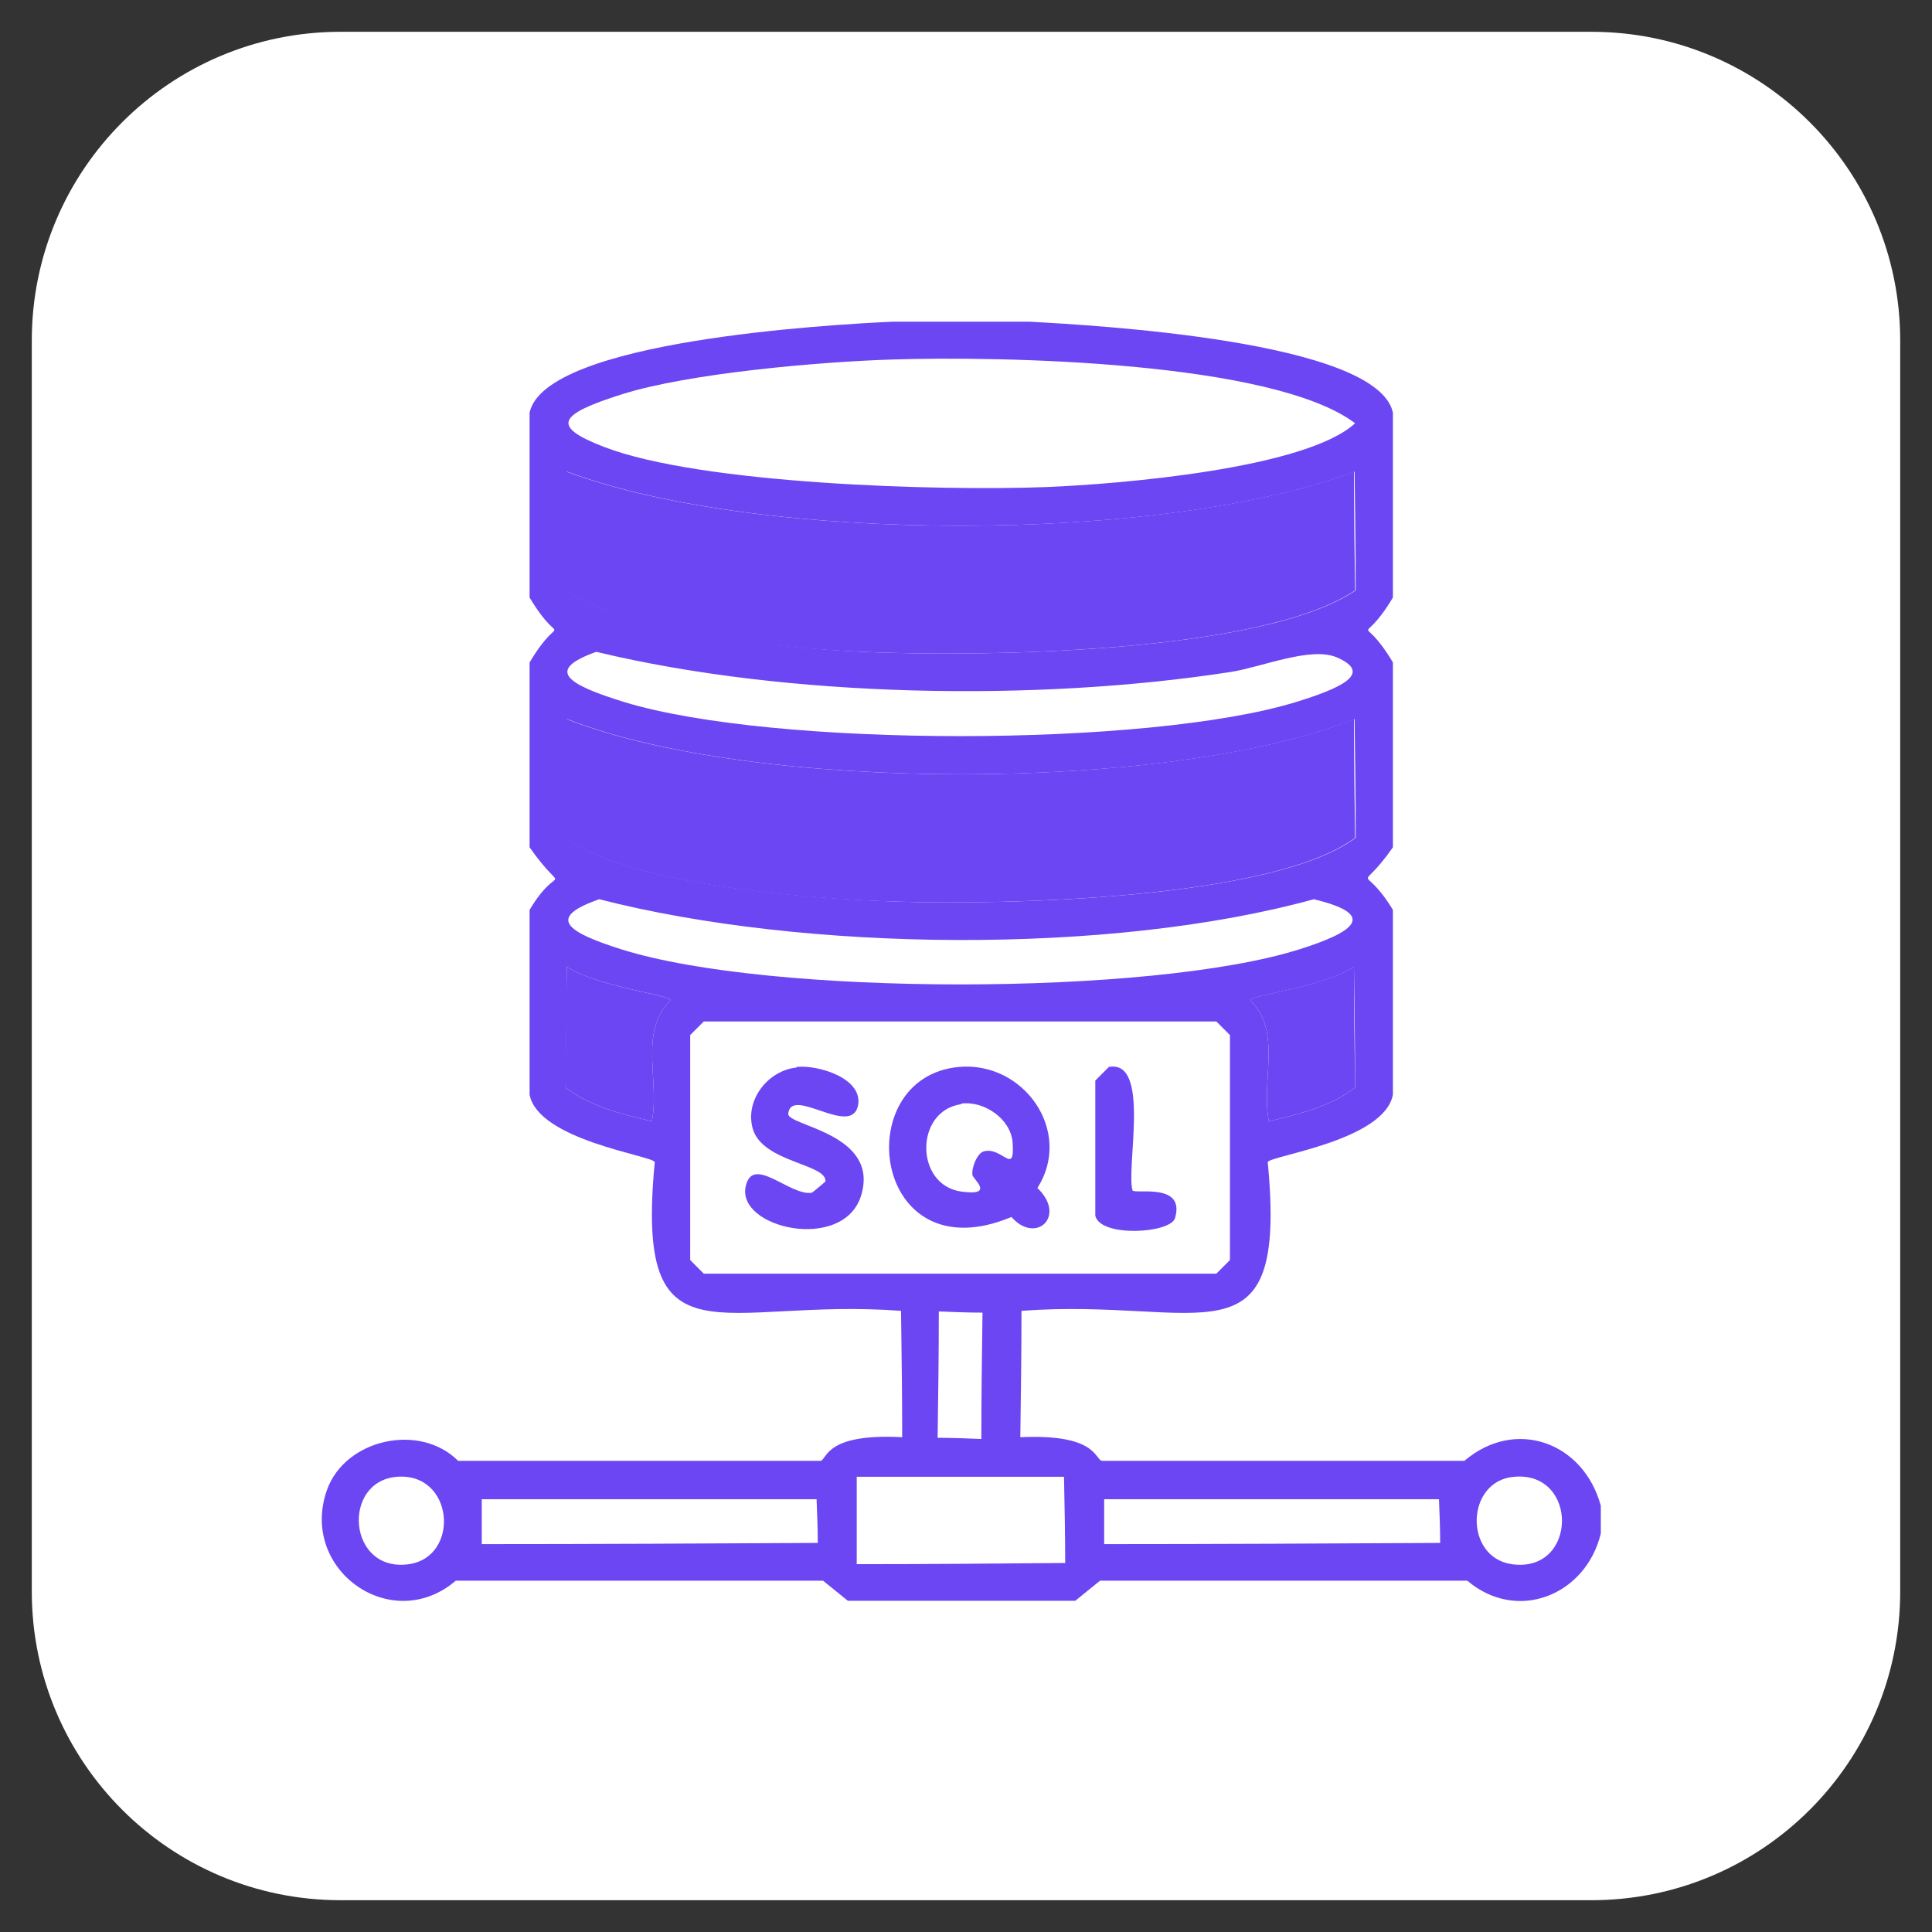 <svg width="70" height="70" viewBox="0 0 70 70" fill="none" xmlns="http://www.w3.org/2000/svg">
<rect x="0" y="0" width="70" height="70" fill="#333333" stroke="none"/>
<path d="M57.663 1.152H12.337C6.16 1.152 1.152 6.16 1.152 12.337V57.663C1.152 63.841 6.16 68.848 12.337 68.848H57.663C63.84 68.848 68.848 63.841 68.848 57.663V12.337C68.848 6.16 63.84 1.152 57.663 1.152Z" fill="white"/>
<path d="M34.014 47.515C34.549 47.515 35.063 47.536 35.598 47.558C35.598 49.077 35.576 50.596 35.555 52.137C35.02 52.137 34.507 52.115 33.972 52.094C33.972 50.575 33.993 49.056 34.014 47.515Z" fill="white"/>
<path d="M14.373 53.506C16.449 53.335 16.684 56.395 14.823 56.673C12.598 56.994 12.362 53.678 14.373 53.506Z" fill="white"/>
<path d="M31.041 53.507H38.55C38.55 54.555 38.572 55.582 38.593 56.631C36.069 56.631 33.544 56.652 31.041 56.673V53.507Z" fill="white"/>
<path d="M54.855 53.507C57.209 53.314 57.145 57.016 54.77 56.673C53.036 56.417 53.122 53.657 54.855 53.507Z" fill="white"/>
<path d="M17.455 54.319H29.587C29.587 54.854 29.608 55.368 29.629 55.903C25.564 55.903 21.52 55.924 17.455 55.945V54.319Z" fill="white"/>
<path d="M40.006 54.319H52.138C52.138 54.854 52.159 55.368 52.181 55.903C48.115 55.903 44.072 55.924 40.006 55.945V54.319Z" fill="white"/>
<path d="M37.331 11.656C39.599 11.785 49.912 12.341 50.468 14.951V21.648C49.27 23.659 49.27 21.991 50.468 24.002V30.699C49.185 32.539 49.334 31.105 50.468 32.967V39.663C50.148 41.332 46.039 41.867 45.932 42.103C46.66 49.677 43.558 47.002 37.01 47.494C37.01 49.014 36.989 50.533 36.968 52.073C39.728 51.945 39.663 52.865 39.92 52.929H53.057C54.919 51.346 57.379 52.266 58 54.555V55.561C57.465 57.786 54.983 58.813 53.164 57.272H39.856C39.556 57.508 39.257 57.764 38.958 58H30.72C30.421 57.764 30.121 57.508 29.821 57.272H16.513C14.181 59.262 10.822 56.866 11.849 53.977C12.512 52.137 15.208 51.538 16.599 52.929H29.736C29.971 52.865 29.907 51.923 32.688 52.073C32.688 50.554 32.667 49.035 32.646 47.494C26.099 47.002 22.996 49.677 23.724 42.103C23.617 41.867 19.509 41.311 19.188 39.663V32.967C20.3 31.105 20.536 32.624 19.188 30.699V24.002C20.386 21.991 20.386 23.659 19.188 21.648V14.951C19.744 12.341 30.057 11.763 32.325 11.656H37.396H37.331ZM32.303 13.026C29.672 13.111 24.965 13.518 22.525 14.288C20.236 15.015 19.936 15.443 21.884 16.192C25.371 17.54 34.036 17.797 37.909 17.647C40.562 17.54 47.302 16.984 49.099 15.336C46.125 13.09 36.283 12.897 32.303 13.026ZM20.536 17.091C20.536 18.524 20.514 19.958 20.493 21.391C22.846 22.953 28.302 23.467 31.233 23.617C35.534 23.809 45.719 23.681 49.12 21.391C49.12 19.958 49.099 18.524 49.078 17.091C42.103 19.701 27.532 19.701 20.557 17.091H20.536ZM21.605 23.617C19.744 24.28 20.536 24.793 22.611 25.435C28.003 27.083 41.589 27.083 46.959 25.435C48.479 24.965 49.827 24.408 48.414 23.809C47.473 23.424 45.697 24.173 44.606 24.344C37.588 25.435 28.538 25.285 21.605 23.617ZM20.536 26.056C20.536 27.489 20.514 28.923 20.493 30.356C22.803 32.089 29.458 32.56 32.496 32.667C36.454 32.795 46.125 32.581 49.12 30.356C49.12 28.923 49.099 27.489 49.078 26.056C42.359 28.73 27.275 28.709 20.557 26.056H20.536ZM21.712 32.581C19.808 33.245 20.493 33.758 22.525 34.4C27.896 36.09 41.696 36.09 47.066 34.4C48.971 33.801 50.019 33.159 47.601 32.581C40.22 34.614 29.137 34.486 21.712 32.581ZM20.536 35.021C20.536 36.475 20.514 37.952 20.493 39.407C21.391 40.091 22.525 40.37 23.617 40.626C23.916 39.193 23.125 37.353 24.301 36.24C24.28 36.048 21.605 35.748 20.536 35.021ZM49.056 35.021C48.051 35.748 45.333 36.048 45.291 36.24C46.467 37.353 45.676 39.193 45.975 40.626C47.066 40.37 48.2 40.091 49.099 39.407C49.099 37.952 49.078 36.475 49.056 35.021ZM25.499 37.01C25.328 37.182 25.157 37.353 25.007 37.502V45.654C25.178 45.825 25.35 45.997 25.499 46.147H44.071L44.563 45.654V37.502L44.071 37.01H25.499ZM34.015 47.516C34.015 49.035 33.994 50.554 33.972 52.094C34.507 52.094 35.021 52.116 35.556 52.137C35.556 50.618 35.577 49.099 35.598 47.559C35.063 47.559 34.55 47.537 34.015 47.516ZM14.374 53.507C12.362 53.678 12.598 56.994 14.823 56.673C16.684 56.395 16.449 53.336 14.374 53.507ZM31.041 53.507V56.673C33.566 56.673 36.09 56.652 38.594 56.63C38.594 55.582 38.572 54.555 38.551 53.507H31.041ZM54.855 53.507C53.1 53.656 53.036 56.416 54.769 56.673C57.165 57.016 57.208 53.293 54.855 53.507ZM17.455 54.32V55.946C21.52 55.946 25.564 55.924 29.629 55.903C29.629 55.368 29.607 54.855 29.586 54.32H17.455ZM40.006 54.32V55.946C44.071 55.946 48.115 55.924 52.18 55.903C52.18 55.368 52.159 54.855 52.137 54.32H40.006Z" fill="#6B46F2"/>
<path d="M20.535 17.091C27.51 19.701 42.081 19.701 49.056 17.091C49.056 18.524 49.078 19.958 49.099 21.391C45.697 23.681 35.513 23.809 31.212 23.617C28.302 23.488 22.846 22.975 20.471 21.391C20.471 19.958 20.493 18.524 20.514 17.091H20.535Z" fill="#6B46F2"/>
<path d="M20.535 26.056C27.254 28.709 42.338 28.73 49.056 26.056C49.056 27.489 49.078 28.923 49.099 30.356C46.103 32.581 36.432 32.795 32.474 32.667C29.436 32.581 22.782 32.089 20.471 30.356C20.471 28.923 20.493 27.489 20.514 26.056H20.535Z" fill="#6B46F2"/>
<path d="M20.536 35.02C21.606 35.748 24.259 36.047 24.302 36.24C23.125 37.352 23.916 39.192 23.617 40.626C22.526 40.369 21.392 40.091 20.493 39.406C20.493 37.951 20.515 36.475 20.536 35.02Z" fill="#6B46F2"/>
<path d="M49.056 35.02C49.056 36.475 49.078 37.951 49.099 39.406C48.2 40.091 47.066 40.369 45.975 40.626C45.676 39.192 46.467 37.352 45.291 36.24C45.312 36.047 48.029 35.748 49.056 35.02Z" fill="#6B46F2"/>
<path d="M28.859 38.658C29.629 38.572 31.298 39.065 31.084 40.07C30.828 41.204 28.666 39.343 28.56 40.348C28.495 40.798 31.919 41.054 31.191 43.344C30.528 45.376 26.677 44.499 27.019 42.98C27.276 41.825 28.624 43.344 29.415 43.215C29.587 43.087 29.758 42.937 29.907 42.809C29.972 42.167 27.64 42.124 27.276 40.904C26.976 39.877 27.811 38.786 28.859 38.679V38.658Z" fill="#6B46F2"/>
<path d="M34.742 38.658C37.096 38.444 38.893 40.99 37.588 43.044C38.658 44.071 37.524 45.098 36.647 44.093C31.597 46.211 30.72 39.022 34.742 38.658ZM34.828 40.006C33.138 40.241 33.138 42.937 34.828 43.173C36.069 43.344 35.256 42.723 35.234 42.574C35.192 42.317 35.406 41.782 35.641 41.718C36.304 41.525 36.775 42.638 36.689 41.397C36.625 40.541 35.662 39.878 34.828 39.985V40.006Z" fill="#6B46F2"/>
<path d="M40.177 38.658C41.696 38.38 40.797 42.274 41.032 43.13C41.118 43.279 42.958 42.83 42.573 44.135C42.402 44.691 39.877 44.841 39.685 44.05V39.15L40.177 38.658Z" fill="#6B46F2"/>
</svg>
